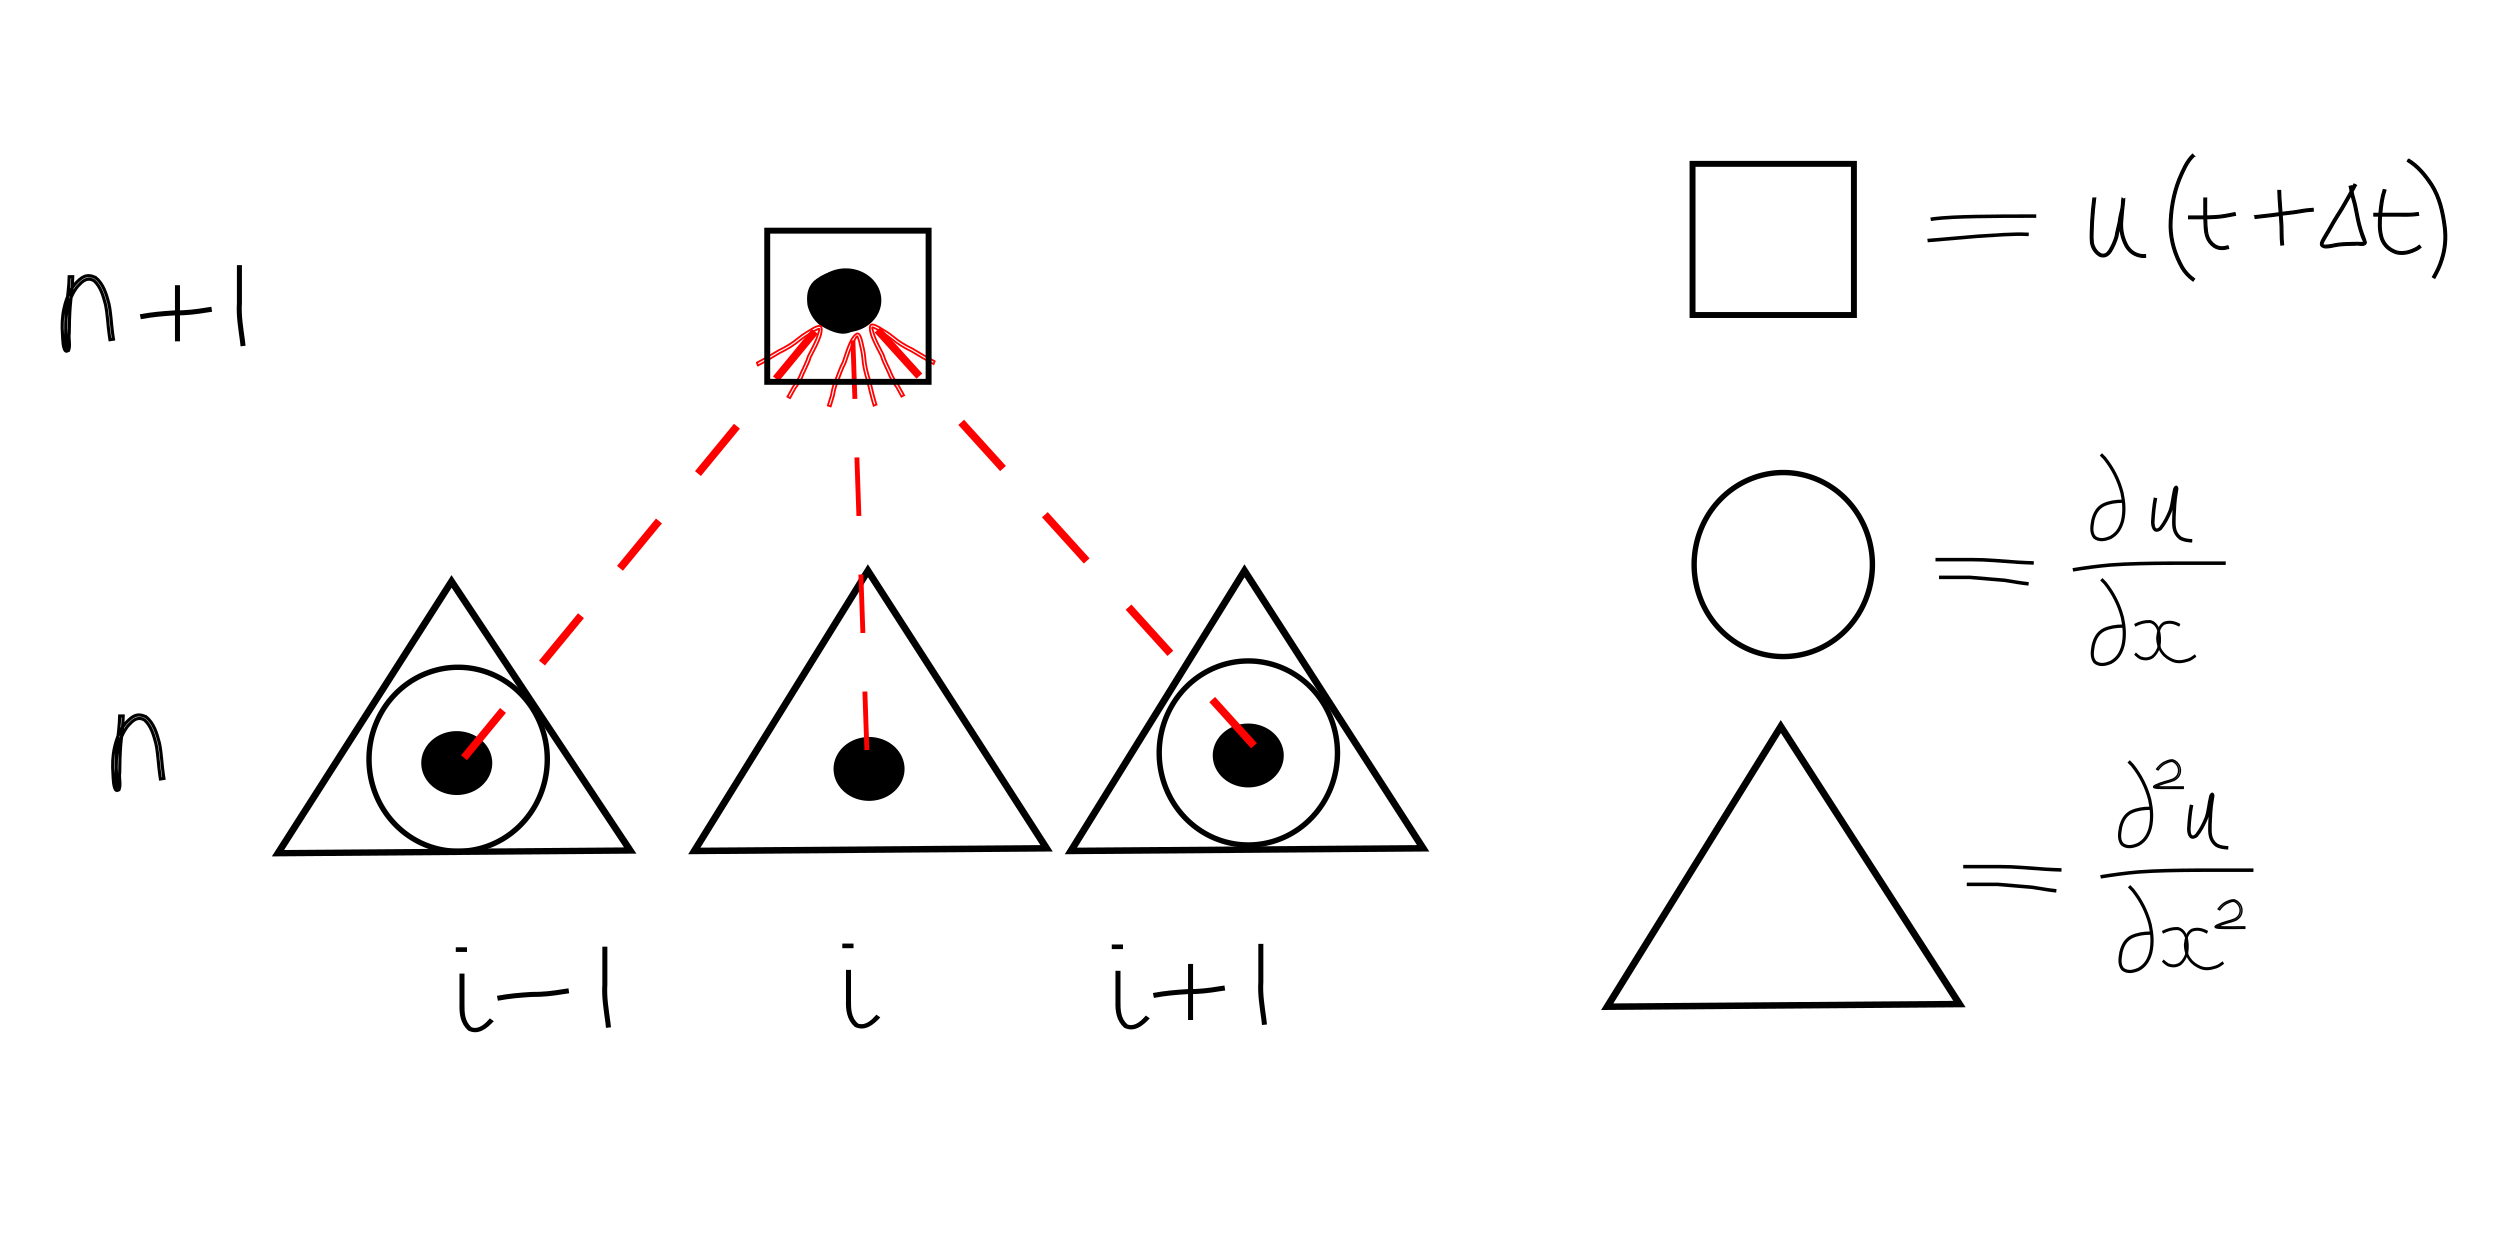 <?xml version="1.0" encoding="UTF-8" standalone="no"?>
<!-- Created with Inkscape (http://www.inkscape.org/) -->

<svg
   xmlns:osb="http://www.openswatchbook.org/uri/2009/osb"
   xmlns:dc="http://purl.org/dc/elements/1.1/"
   xmlns:cc="http://creativecommons.org/ns#"
   xmlns:rdf="http://www.w3.org/1999/02/22-rdf-syntax-ns#"
   xmlns:svg="http://www.w3.org/2000/svg"
   xmlns="http://www.w3.org/2000/svg"
   xmlns:sodipodi="http://sodipodi.sourceforge.net/DTD/sodipodi-0.dtd"
   xmlns:inkscape="http://www.inkscape.org/namespaces/inkscape"
   id="svg3036"
   version="1.1"
   inkscape:version="0.48.3.1 r9886"
   width="600"
   height="300"
   sodipodi:docname="lax_wendroff.png">
  <defs
     id="defs3040">
    <linearGradient
       id="linearGradient8546"
       osb:paint="solid">
      <stop
         style="stop-color:#000000;stop-opacity:1;"
         offset="0"
         id="stop8548" />
    </linearGradient>
    <linearGradient
       id="linearGradient8540"
       osb:paint="solid">
      <stop
         style="stop-color:#000000;stop-opacity:1;"
         offset="0"
         id="stop8542" />
    </linearGradient>
  </defs>
  <sodipodi:namedview
     pagecolor="#ffffff"
     bordercolor="#666666"
     borderopacity="1"
     objecttolerance="10"
     gridtolerance="10"
     guidetolerance="10"
     inkscape:pageopacity="0"
     inkscape:pageshadow="2"
     inkscape:window-width="1274"
     inkscape:window-height="724"
     id="namedview3038"
     showgrid="false"
     inkscape:zoom="1.4142136"
     inkscape:cx="297.54824"
     inkscape:cy="169.37849"
     inkscape:window-x="169"
     inkscape:window-y="144"
     inkscape:window-maximized="0"
     inkscape:current-layer="svg3036"
     showguides="true"
     inkscape:guide-bbox="true" />
  <path
     style="color:#000000;fill-opacity:1;fill-rule:nonzero;stroke-width:1;stroke-linecap:butt;stroke-linejoin:miter;stroke-miterlimit:4;stroke-opacity:1;stroke-dasharray:none;stroke-dashoffset:0;marker:none;visibility:visible;display:inline;overflow:visible;enable-background:accumulate"
     id="path3364"
     d="m 204.241,232.769 c 0,2.451 0,4.903 0,7.354 -0.009,1.965 0.017,4.129 1.725,5.546 1.811,0.619 3.353,-1.017 4.37,-2.156 0,0 0.935,0.678 0.935,0.678 l 0,0 c -1.543,1.668 -3.628,3.488 -6.148,2.246 -1.882,-1.708 -2.156,-3.989 -2.087,-6.314 0,-2.451 0,-4.903 0,-7.354 0,0 1.205,0 1.205,0 z"
     inkscape:connector-curvature="0" />
  <path
     style="fill:none;stroke:#000000;stroke-width:1.11px;stroke-linecap:butt;stroke-linejoin:miter;stroke-opacity:1"
     d="m 204.843,227.012 -2.693,0"
     id="path3366"
     inkscape:connector-curvature="0" />
  <path
     style="color:#000000;fill-opacity:1;fill-rule:nonzero;stroke-width:1;stroke-linecap:butt;stroke-linejoin:miter;stroke-miterlimit:4;stroke-opacity:1;stroke-dasharray:none;stroke-dashoffset:0;marker:none;visibility:visible;display:inline;overflow:visible;enable-background:accumulate"
     id="path3364-4"
     d="m 268.916,232.985 c 0,2.451 0,4.903 0,7.354 -0.009,1.965 0.017,4.129 1.725,5.546 1.811,0.619 3.353,-1.017 4.37,-2.156 0,0 0.935,0.678 0.935,0.678 l 0,0 c -1.543,1.668 -3.628,3.488 -6.148,2.246 -1.882,-1.708 -2.156,-3.989 -2.087,-6.314 0,-2.451 0,-4.903 0,-7.354 0,0 1.205,0 1.205,0 z"
     inkscape:connector-curvature="0" />
  <path
     style="fill:none;stroke:#000000;stroke-width:1.11px;stroke-linecap:butt;stroke-linejoin:miter;stroke-opacity:1"
     d="m 269.519,227.228 -2.693,0"
     id="path3366-5"
     inkscape:connector-curvature="0" />
  <path
     style="color:#000000;fill-opacity:1;fill-rule:nonzero;stroke-width:1;stroke-linecap:butt;stroke-linejoin:miter;stroke-miterlimit:4;stroke-opacity:1;stroke-dasharray:none;stroke-dashoffset:0;marker:none;visibility:visible;display:inline;overflow:visible;enable-background:accumulate"
     id="path3322-1"
     d="m 286.336,231.341 c 0,2.748 0,5.496 0,8.244 0,1.739 0,3.478 0,5.217 0,0 -1.205,0 -1.205,0 l 0,0 c 0,-1.739 0,-3.478 0,-5.217 0,-2.748 0,-5.496 0,-8.244 0,0 1.205,0 1.205,0 z"
     inkscape:connector-curvature="0" />
  <path
     style="color:#000000;fill-opacity:1;fill-rule:nonzero;stroke-width:1;stroke-linecap:butt;stroke-linejoin:miter;stroke-miterlimit:4;stroke-opacity:1;stroke-dasharray:none;stroke-dashoffset:0;marker:none;visibility:visible;display:inline;overflow:visible;enable-background:accumulate"
     id="path3324-6"
     d="m 276.698,238.32 c 2.748,-0.529 5.537,-0.771 8.326,-0.936 2.575,0.044 5.085,-0.257 7.616,-0.682 0.409,-0.061 0.818,-0.122 1.227,-0.182 0,0 0.177,1.192 0.177,1.192 l 0,0 c -0.401,0.06 -0.803,0.119 -1.204,0.179 -2.573,0.432 -5.127,0.738 -7.744,0.696 -2.734,0.161 -5.468,0.397 -8.161,0.915 0,0 -0.236,-1.181 -0.236,-1.181 z"
     inkscape:connector-curvature="0" />
  <path
     style="color:#000000;fill-opacity:1;fill-rule:nonzero;stroke-width:1;stroke-linecap:butt;stroke-linejoin:miter;stroke-miterlimit:4;stroke-opacity:1;stroke-dasharray:none;stroke-dashoffset:0;marker:none;visibility:visible;display:inline;overflow:visible;enable-background:accumulate"
     id="path3326-8"
     d="m 303.204,226.522 c 0,3.039 0,6.078 0,9.117 -0.199,3.004 0.326,5.954 0.72,8.917 0.05,0.439 0.099,0.878 0.149,1.317 0,0 -1.197,0.135 -1.197,0.135 l 0,0 c -0.049,-0.431 -0.097,-0.862 -0.146,-1.293 -0.402,-3.015 -0.93,-6.019 -0.731,-9.076 0,-3.039 0,-6.078 0,-9.117 0,0 1.205,0 1.205,0 z"
     inkscape:connector-curvature="0" />
  <path
     style="color:#000000;fill-opacity:1;fill-rule:nonzero;stroke-width:1;stroke-linecap:butt;stroke-linejoin:miter;stroke-miterlimit:4;stroke-opacity:1;stroke-dasharray:none;stroke-dashoffset:0;marker:none;visibility:visible;display:inline;overflow:visible;enable-background:accumulate"
     id="path3364-4-6"
     d="m 111.48,233.662 c 0,2.451 0,4.903 0,7.354 -0.009,1.965 0.017,4.129 1.725,5.546 1.811,0.619 3.353,-1.017 4.37,-2.156 0,0 0.935,0.678 0.935,0.678 l 0,0 c -1.543,1.668 -3.628,3.488 -6.148,2.246 -1.882,-1.708 -2.156,-3.989 -2.087,-6.314 0,-2.451 0,-4.903 0,-7.354 0,0 1.205,0 1.205,0 z"
     inkscape:connector-curvature="0" />
  <path
     style="fill:none;stroke:#000000;stroke-width:1.11px;stroke-linecap:butt;stroke-linejoin:miter;stroke-opacity:1"
     d="m 112.082,227.906 -2.693,0"
     id="path3366-5-0"
     inkscape:connector-curvature="0" />
  <path
     style="color:#000000;fill-opacity:1;fill-rule:nonzero;stroke-width:1;stroke-linecap:butt;stroke-linejoin:miter;stroke-miterlimit:4;stroke-opacity:1;stroke-dasharray:none;stroke-dashoffset:0;marker:none;visibility:visible;display:inline;overflow:visible;enable-background:accumulate"
     id="path3324-6-9"
     d="m 119.261,238.997 c 2.748,-0.529 5.537,-0.771 8.326,-0.936 2.575,0.044 5.085,-0.257 7.616,-0.682 0.409,-0.061 0.818,-0.122 1.227,-0.182 0,0 0.177,1.192 0.177,1.192 l 0,0 c -0.401,0.06 -0.803,0.119 -1.204,0.179 -2.573,0.432 -5.127,0.738 -7.744,0.696 -2.734,0.161 -5.468,0.397 -8.161,0.915 0,0 -0.236,-1.181 -0.236,-1.181 z"
     inkscape:connector-curvature="0" />
  <path
     style="color:#000000;fill-opacity:1;fill-rule:nonzero;stroke-width:1;stroke-linecap:butt;stroke-linejoin:miter;stroke-miterlimit:4;stroke-opacity:1;stroke-dasharray:none;stroke-dashoffset:0;marker:none;visibility:visible;display:inline;overflow:visible;enable-background:accumulate"
     id="path3326-8-6"
     d="m 145.767,227.2 c 0,3.039 0,6.078 0,9.117 -0.199,3.004 0.326,5.954 0.72,8.917 0.05,0.439 0.099,0.878 0.149,1.317 0,0 -1.197,0.135 -1.197,0.135 l 0,0 c -0.049,-0.431 -0.097,-0.862 -0.146,-1.293 -0.402,-3.015 -0.93,-6.019 -0.731,-9.076 0,-3.039 0,-6.078 0,-9.117 0,0 1.205,0 1.205,0 z"
     inkscape:connector-curvature="0" />
  <path
     style="color:#000000;fill-opacity:1;fill-rule:nonzero;stroke-width:1;stroke-linecap:butt;stroke-linejoin:miter;stroke-miterlimit:4;stroke-opacity:1;stroke-dasharray:12, 12;stroke-dashoffset:0;marker:none;visibility:visible;display:inline;overflow:visible;enable-background:accumulate"
     id="path4255"
     d="m 509.322,120.699 c -1.48,0.013 -3.004,0.204 -4.351,0.853 -1.368,0.731 -1.968,1.974 -2.315,3.438 -0.158,1.229 -0.568,2.678 0.325,3.692 1.064,0.762 2.289,0.419 3.395,-0.055 1.502,-0.837 2.234,-2.133 2.667,-3.759 0.492,-2.179 0.333,-4.369 -0.144,-6.529 -0.78,-3.009 -2.156,-5.706 -4.074,-8.108 -0.294,-0.3 -0.588,-0.6 -0.883,-0.901 0,0 0.549,-0.556 0.549,-0.556 l 0,0 c 0.312,0.32 0.623,0.64 0.935,0.96 1.989,2.5 3.423,5.304 4.228,8.433 0.494,2.288 0.667,4.605 0.135,6.909 -0.509,1.861 -1.389,3.346 -3.119,4.279 -1.443,0.596 -2.984,0.914 -4.29,-0.175 -0.984,-1.304 -0.748,-2.838 -0.477,-4.379 0.414,-1.695 1.155,-3.127 2.74,-3.965 1.458,-0.681 3.078,-0.924 4.677,-0.927 0,0 0,0.788 0,0.788 z"
     inkscape:connector-curvature="0" />
  <path
     style="color:#000000;fill-opacity:1;fill-rule:nonzero;stroke-width:1;stroke-linecap:butt;stroke-linejoin:miter;stroke-miterlimit:4;stroke-opacity:1;stroke-dasharray:12, 12;stroke-dashoffset:0;marker:none;visibility:visible;display:inline;overflow:visible;enable-background:accumulate"
     id="path4259"
     d="m 517.735,119.568 c -0.366,1.904 -0.533,3.838 -0.647,5.771 0.066,0.888 0.139,2.081 1.141,1.164 0.945,-1.234 1.669,-2.626 2.247,-4.064 0.547,-1.577 0.622,-3.244 1.018,-4.857 0.041,-0.677 0.92,-1.695 1.306,-0.506 0.068,0.21 -0.102,1.03 -0.136,1.225 -0.33,1.924 -0.424,3.874 -0.498,5.821 -0.018,1.824 -0.209,3.487 1.363,4.68 0.838,0.453 1.699,0.532 2.629,0.574 0,0 -0.046,0.851 -0.046,0.851 l 0,0 c -1.114,-0.068 -2.128,-0.173 -3.115,-0.759 -1.799,-1.492 -1.736,-3.174 -1.683,-5.378 0.075,-1.986 0.173,-3.975 0.51,-5.937 0.049,-0.275 -0.062,-0.654 0.162,-0.822 0.066,-0.05 0.166,0.063 0.245,0.038 0.556,-0.181 0.263,-0.339 0.09,0.417 -0.406,1.651 -0.473,3.363 -1.056,4.972 -0.636,1.57 -1.419,3.112 -2.512,4.417 -1.711,1.223 -2.497,-0.215 -2.516,-1.886 0.117,-1.973 0.288,-3.945 0.662,-5.888 0,0 0.835,0.167 0.835,0.167 z"
     inkscape:connector-curvature="0" />
  <path
     style="color:#000000;fill-opacity:1;fill-rule:nonzero;stroke-width:1;stroke-linecap:butt;stroke-linejoin:miter;stroke-miterlimit:4;stroke-opacity:1;stroke-dasharray:12, 12;stroke-dashoffset:0;marker:none;visibility:visible;display:inline;overflow:visible;enable-background:accumulate"
     id="path4261"
     d="m 497.398,136.346 c 3.015,-0.498 6.039,-0.904 9.084,-1.174 4.595,-0.338 9.205,-0.391 13.81,-0.431 3.522,-0.022 7.044,-0.017 10.565,-0.012 1.106,0.002 2.212,0.003 3.319,0.004 0,0 -9.3e-4,0.852 -9.3e-4,0.852 l 0,0 c -1.106,-0.001 -2.212,-0.002 -3.319,-0.004 -3.519,-0.004 -7.038,-0.01 -10.557,0.012 -4.583,0.04 -9.17,0.091 -13.742,0.427 -3.014,0.267 -6.008,0.668 -8.992,1.161 0,0 -0.167,-0.835 -0.167,-0.835 z"
     inkscape:connector-curvature="0" />
  <path
     style="color:#000000;fill-opacity:1;fill-rule:nonzero;stroke-width:1;stroke-linecap:butt;stroke-linejoin:miter;stroke-miterlimit:4;stroke-opacity:1;stroke-dasharray:12, 12;stroke-dashoffset:0;marker:none;visibility:visible;display:inline;overflow:visible;enable-background:accumulate"
     id="path4255-7"
     d="m 509.425,150.663 c -1.48,0.013 -3.004,0.204 -4.351,0.853 -1.368,0.731 -1.968,1.974 -2.315,3.438 -0.158,1.229 -0.568,2.678 0.325,3.692 1.064,0.762 2.289,0.419 3.395,-0.055 1.502,-0.837 2.234,-2.133 2.667,-3.76 0.492,-2.179 0.333,-4.369 -0.144,-6.529 -0.78,-3.009 -2.156,-5.706 -4.074,-8.108 -0.294,-0.3 -0.588,-0.6 -0.883,-0.901 0,0 0.549,-0.556 0.549,-0.556 l 0,0 c 0.312,0.32 0.623,0.64 0.935,0.96 1.989,2.5 3.423,5.304 4.228,8.433 0.494,2.288 0.667,4.605 0.135,6.909 -0.509,1.861 -1.389,3.346 -3.119,4.279 -1.443,0.596 -2.984,0.914 -4.29,-0.175 -0.984,-1.304 -0.748,-2.838 -0.477,-4.379 0.414,-1.695 1.155,-3.127 2.74,-3.965 1.458,-0.681 3.078,-0.924 4.677,-0.927 0,0 0,0.788 0,0.788 z"
     inkscape:connector-curvature="0" />
  <path
     style="color:#000000;fill-opacity:1;fill-rule:nonzero;stroke-width:1;stroke-linecap:butt;stroke-linejoin:miter;stroke-miterlimit:4;stroke-opacity:1;stroke-dasharray:12, 12;stroke-dashoffset:0;marker:none;visibility:visible;display:inline;overflow:visible;enable-background:accumulate"
     id="path4295"
     d="m 512.192,149.755 c 1.212,-0.657 2.491,-0.996 3.826,-0.954 1.143,0.219 1.878,1.101 2.317,2.283 0.359,1.312 0.398,2.662 0.187,4.005 -0.322,1.129 -0.881,2.102 -1.703,2.817 -1.026,0.69 -2.107,0.716 -3.215,0.328 -0.519,-0.285 -0.967,-0.664 -1.402,-1.09 0,0 0.414,-0.555 0.414,-0.555 l 0,0 c 0.365,0.367 0.75,0.682 1.179,0.947 0.907,0.34 1.793,0.322 2.649,-0.219 0.705,-0.581 1.156,-1.431 1.455,-2.36 0.193,-1.203 0.161,-2.411 -0.148,-3.591 -0.321,-0.916 -0.877,-1.633 -1.75,-1.834 -1.23,-0.046 -2.405,0.277 -3.523,0.877 0,0 -0.284,-0.655 -0.284,-0.655 z"
     inkscape:connector-curvature="0" />
  <path
     style="color:#000000;fill-opacity:1;fill-rule:nonzero;stroke-width:1;stroke-linecap:butt;stroke-linejoin:miter;stroke-miterlimit:4;stroke-opacity:1;stroke-dasharray:12, 12;stroke-dashoffset:0;marker:none;visibility:visible;display:inline;overflow:visible;enable-background:accumulate"
     id="path4297"
     d="m 523.008,150.409 c -1.157,-0.639 -2.305,-0.959 -3.54,-0.476 -1.024,0.656 -1.221,1.903 -1.36,3.137 0.03,1.176 0.334,2.333 1.011,3.224 0.629,0.894 1.505,1.468 2.43,1.86 1.213,0.515 2.375,0.264 3.576,-0.123 0.614,-0.202 1.128,-0.628 1.663,-1.01 0,0 0.334,0.622 0.334,0.622 l 0,0 c -0.585,0.418 -1.155,0.876 -1.827,1.093 -1.33,0.427 -2.629,0.673 -3.967,0.104 -1.023,-0.443 -1.994,-1.079 -2.692,-2.072 -0.774,-1.074 -1.159,-2.394 -1.157,-3.794 0.177,-1.53 0.499,-2.988 1.794,-3.738 1.407,-0.505 2.705,-0.226 4.019,0.517 0,0 -0.284,0.655 -0.284,0.655 z"
     inkscape:connector-curvature="0" />
  <path
     style="color:#000000;fill-opacity:1;fill-rule:nonzero;stroke-width:1;stroke-linecap:butt;stroke-linejoin:miter;stroke-miterlimit:4;stroke-opacity:1;stroke-dasharray:12, 12;stroke-dashoffset:0;marker:none;visibility:visible;display:inline;overflow:visible;enable-background:accumulate"
     id="path4317"
     d="m 464.516,133.884 c 2.877,0 5.753,0 8.63,0 3.696,-0.025 7.379,0.381 11.065,0.618 1.302,0.084 2.605,0.133 3.908,0.179 0,0 -0.03,0.851 -0.03,0.851 l 0,0 c -1.312,-0.046 -2.623,-0.096 -3.933,-0.18 -3.668,-0.236 -7.332,-0.64 -11.011,-0.617 -2.877,0 -5.753,0 -8.63,0 0,0 0,-0.852 0,-0.852 z"
     inkscape:connector-curvature="0" />
  <path
     style="color:#000000;fill-opacity:1;fill-rule:nonzero;stroke-width:1;stroke-linecap:butt;stroke-linejoin:miter;stroke-miterlimit:4;stroke-opacity:1;stroke-dasharray:12, 12;stroke-dashoffset:0;marker:none;visibility:visible;display:inline;overflow:visible;enable-background:accumulate"
     id="path4319"
     d="m 465.368,138.144 c 2.483,0 4.965,0 7.448,0 2.778,0.19 5.544,0.511 8.323,0.699 1.926,0.295 3.834,0.667 5.775,0.857 0,0 -0.083,0.848 -0.083,0.848 l 0,0 c -1.932,-0.189 -3.833,-0.551 -5.749,-0.854 -2.76,-0.187 -5.507,-0.502 -8.265,-0.697 -2.483,0 -4.965,0 -7.448,0 0,0 0,-0.852 0,-0.852 z"
     inkscape:connector-curvature="0" />
  <path
     style="color:#000000;fill-opacity:1;fill-rule:nonzero;stroke-width:1;stroke-linecap:butt;stroke-linejoin:miter;stroke-miterlimit:4;stroke-opacity:1;stroke-dasharray:12, 12;stroke-dashoffset:0;marker:none;visibility:visible;display:inline;overflow:visible;enable-background:accumulate"
     id="path4371"
     d="m 463.288,52.202 c 3.588,-0.504 7.219,-0.571 10.835,-0.66 4.351,-0.087 8.704,-0.096 13.056,-0.102 0.506,-1.3e-4 1.012,-2.5e-4 1.519,-3.8e-4 0,0 2.1e-4,0.852 2.1e-4,0.852 l 0,0 c -0.506,1.2e-4 -1.012,2.5e-4 -1.518,3.7e-4 -4.345,0.005 -8.691,0.014 -13.036,0.101 -3.576,0.088 -7.167,0.153 -10.716,0.649 0,0 -0.14,-0.84 -0.14,-0.84 z"
     inkscape:connector-curvature="0" />
  <path
     style="color:#000000;fill-opacity:1;fill-rule:nonzero;stroke-width:1;stroke-linecap:butt;stroke-linejoin:miter;stroke-miterlimit:4;stroke-opacity:1;stroke-dasharray:12, 12;stroke-dashoffset:0;marker:none;visibility:visible;display:inline;overflow:visible;enable-background:accumulate"
     id="path4373"
     d="m 462.548,57.312 c 4.058,-0.356 8.117,-0.701 12.177,-1.043 4.054,-0.215 8.128,-0.644 12.191,-0.439 0,0 -0.044,0.851 -0.044,0.851 l 0,0 c -4.023,-0.21 -8.06,0.231 -12.075,0.437 -4.044,0.34 -8.086,0.685 -12.128,1.037 0,0 -0.12,-0.843 -0.12,-0.843 z"
     inkscape:connector-curvature="0" />
  <path
     sodipodi:type="arc"
     style="color:#000000;fill:#000000;fill-opacity:1;fill-rule:nonzero;stroke-width:1;stroke-linecap:butt;stroke-linejoin:miter;stroke-miterlimit:4;stroke-opacity:1;stroke-dasharray:12, 12;stroke-dashoffset:0;marker:none;visibility:visible;display:inline;overflow:visible;enable-background:accumulate"
     id="path4447"
     sodipodi:cx="97.120689"
     sodipodi:cy="64.136719"
     sodipodi:rx="8.5193586"
     sodipodi:ry="7.6674228"
     d="m 105.64,64.137 a 8.519,7.667 0 1 1 -17.039,0 8.519,7.667 0 1 1 17.039,0 z"
     transform="translate(12.5,119)" />
  <path
     sodipodi:type="arc"
     style="color:#000000;fill:#000000;fill-opacity:1;fill-rule:nonzero;stroke-width:1;stroke-linecap:butt;stroke-linejoin:miter;stroke-miterlimit:4;stroke-opacity:1;stroke-dasharray:12, 12;stroke-dashoffset:0;marker:none;visibility:visible;display:inline;overflow:visible;enable-background:accumulate"
     id="path4447-5"
     sodipodi:cx="97.120689"
     sodipodi:cy="64.136719"
     sodipodi:rx="8.5193586"
     sodipodi:ry="7.6674228"
     d="m 105.64,64.137 a 8.519,7.667 0 1 1 -17.039,0 8.519,7.667 0 1 1 17.039,0 z"
     transform="translate(111.453,120.405)" />
  <path
     sodipodi:type="arc"
     style="color:#000000;fill:#000000;fill-opacity:1;fill-rule:nonzero;stroke-width:1;stroke-linecap:butt;stroke-linejoin:miter;stroke-miterlimit:4;stroke-opacity:1;stroke-dasharray:12, 12;stroke-dashoffset:0;marker:none;visibility:visible;display:inline;overflow:visible;enable-background:accumulate"
     id="path4447-6"
     sodipodi:cx="97.120689"
     sodipodi:cy="64.136719"
     sodipodi:rx="8.5193586"
     sodipodi:ry="7.6674228"
     d="m 105.64,64.137 a 8.519,7.667 0 1 1 -17.039,0 8.519,7.667 0 1 1 17.039,0 z"
     transform="translate(202.46,117.18)" />
  <path
     style="fill:none;stroke:#ff0000;stroke-width:1.84;stroke-linecap:butt;stroke-linejoin:miter;stroke-miterlimit:4;stroke-opacity:1;stroke-dasharray:14.724, 14.724;stroke-dashoffset:0"
     d="M 111.363,181.869 201.872,71.912"
     id="path3488-9"
     inkscape:connector-curvature="0" />
  <path
     style="color:#000000;fill-opacity:1;fill-rule:nonzero;stroke-width:1;stroke-linecap:butt;stroke-linejoin:miter;stroke-miterlimit:4;stroke-opacity:1;stroke-dasharray:none;stroke-dashoffset:0;marker:none;visibility:visible;display:inline;overflow:visible;enable-background:accumulate"
     id="path3253-8-5"
     d="m 201.529,66.125 c -2.11,0.135 -3.863,0.901 -5.454,2.26 -1.318,1.396 -1.298,2.995 -1.076,4.768 0.46,1.548 1.228,2.971 2.526,3.956 1.52,0.807 2.971,1.714 4.733,1.787 1.836,-6.2e-4 3.135,-1.288 4.468,-2.379 1.422,-1.369 2.22,-3.184 2.759,-5.05 0.313,-2.131 -0.196,-2.647 -1.755,-3.83 -1.599,-1.083 -3.523,-1.265 -5.395,-1.421 -2.589,0.006 -4.374,1.623 -6.109,3.332 -0.273,0.38 -0.546,0.761 -0.819,1.141 0,0 -0.975,-0.708 -0.975,-0.708 l 0,0 c 0.316,-0.431 0.633,-0.861 0.949,-1.292 1.996,-1.96 4.092,-3.711 7.055,-3.674 2.104,0.178 4.242,0.422 6.024,1.662 1.974,1.499 2.607,2.56 2.183,5.127 -0.616,2.099 -1.53,4.124 -3.153,5.646 -1.577,1.289 -3.131,2.694 -5.304,2.649 -2.004,-0.148 -3.69,-1.046 -5.404,-2.042 -1.52,-1.224 -2.489,-2.863 -2.978,-4.756 -0.269,-2.185 -0.146,-4.17 1.495,-5.839 1.823,-1.517 3.831,-2.417 6.23,-2.544 0,0 0,1.205 0,1.205 z"
     inkscape:connector-curvature="0" />
  <path
     sodipodi:type="arc"
     style="color:#000000;fill:#000000;fill-opacity:1;fill-rule:nonzero;stroke-width:1;stroke-linecap:butt;stroke-linejoin:miter;stroke-miterlimit:4;stroke-opacity:1;stroke-dasharray:12, 12;stroke-dashoffset:0;marker:none;visibility:visible;display:inline;overflow:visible;enable-background:accumulate"
     id="path4447-3-4"
     sodipodi:cx="97.120689"
     sodipodi:cy="64.136719"
     sodipodi:rx="8.5193586"
     sodipodi:ry="7.6674228"
     d="m 105.64,64.137 a 8.519,7.667 0 1 1 -17.039,0 8.519,7.667 0 1 1 17.039,0 z"
     transform="translate(105.878,7.939)" />
  <path
     style="color:#000000;fill-opacity:1;fill-rule:nonzero;stroke-width:1;stroke-linecap:butt;stroke-linejoin:miter;stroke-miterlimit:4;stroke-opacity:1;stroke-dasharray:none;stroke-dashoffset:0;marker:none;visibility:visible;display:inline;overflow:visible;enable-background:accumulate"
     id="path3322-1-5"
     d="m 43.195,68.452 c 0,2.748 0,5.496 0,8.244 0,1.739 0,3.478 0,5.217 0,0 -1.205,0 -1.205,0 l 0,0 c 0,-1.739 0,-3.478 0,-5.217 0,-2.748 0,-5.496 0,-8.244 0,0 1.205,0 1.205,0 z"
     inkscape:connector-curvature="0" />
  <path
     style="color:#000000;fill-opacity:1;fill-rule:nonzero;stroke-width:1;stroke-linecap:butt;stroke-linejoin:miter;stroke-miterlimit:4;stroke-opacity:1;stroke-dasharray:none;stroke-dashoffset:0;marker:none;visibility:visible;display:inline;overflow:visible;enable-background:accumulate"
     id="path3324-6-5"
     d="m 33.556,75.43 c 2.748,-0.529 5.537,-0.771 8.326,-0.936 2.575,0.044 5.085,-0.257 7.616,-0.682 0.409,-0.061 0.818,-0.122 1.227,-0.182 0,0 0.177,1.192 0.177,1.192 l 0,0 c -0.401,0.06 -0.803,0.119 -1.204,0.179 -2.573,0.432 -5.127,0.738 -7.744,0.696 -2.734,0.161 -5.468,0.397 -8.161,0.915 0,0 -0.236,-1.181 -0.236,-1.181 z"
     inkscape:connector-curvature="0" />
  <path
     style="color:#000000;fill-opacity:1;fill-rule:nonzero;stroke-width:1;stroke-linecap:butt;stroke-linejoin:miter;stroke-miterlimit:4;stroke-opacity:1;stroke-dasharray:none;stroke-dashoffset:0;marker:none;visibility:visible;display:inline;overflow:visible;enable-background:accumulate"
     id="path3326-8-1"
     d="m 58.062,63.633 c 0,3.039 0,6.078 0,9.117 -0.199,3.004 0.326,5.954 0.72,8.917 0.05,0.439 0.099,0.878 0.149,1.317 0,0 -1.197,0.135 -1.197,0.135 l 0,0 c -0.049,-0.431 -0.097,-0.862 -0.146,-1.293 -0.402,-3.015 -0.93,-6.019 -0.731,-9.076 0,-3.039 0,-6.078 0,-9.117 0,0 1.205,0 1.205,0 z"
     inkscape:connector-curvature="0" />
  <path
     sodipodi:type="arc"
     style="color:#000000;fill:none;stroke:#000000;stroke-width:1.605;stroke-linecap:butt;stroke-linejoin:miter;stroke-miterlimit:4;stroke-opacity:1;stroke-dasharray:none;stroke-dashoffset:0;marker:none;visibility:visible;display:inline;overflow:visible;enable-background:accumulate"
     id="path10042-1"
     sodipodi:cx="325.43948"
     sodipodi:cy="34.196014"
     sodipodi:rx="26.410011"
     sodipodi:ry="27.261948"
     d="m 351.849,34.196 a 26.41,27.262 0 1 1 -52.82,0 26.41,27.262 0 1 1 52.82,0 z"
     transform="matrix(0.81,0,0,0.81,-153.649,154.53)" />
  <path
     style="color:#000000;fill:none;stroke:#ff0000;stroke-width:0.437;stroke-linecap:butt;stroke-linejoin:miter;stroke-miterlimit:4;stroke-opacity:1;stroke-dasharray:none;stroke-dashoffset:0;marker:none;visibility:visible;display:inline;overflow:visible;enable-background:accumulate"
     id="path10080-1-3-5"
     d="m 181.648,87.038 c 1.78,-0.914 3.496,-1.939 5.217,-2.974 1.716,-0.831 3.346,-1.795 4.818,-3.053 1.035,-0.854 2.189,-1.483 3.312,-2.184 1.946,-1.099 2.564,-0.784 2.054,1.453 -0.539,1.916 -1.577,3.66 -2.473,5.447 -0.395,1.397 -1.137,2.667 -1.704,3.999 -0.469,1.289 -1.216,2.445 -2.02,3.563 -0.414,0.75 -0.803,1.511 -1.233,2.253 0,0 -0.628,-0.335 -0.628,-0.335 l 0,0 c 0.445,-0.766 0.839,-1.555 1.279,-2.323 0.768,-1.067 1.484,-2.169 1.929,-3.402 0.582,-1.346 1.313,-2.635 1.725,-4.045 0.866,-1.728 1.873,-3.414 2.407,-5.264 0.33,-1.38 0.845,-1.67 -0.994,-0.714 -1.089,0.678 -2.206,1.286 -3.211,2.11 -1.509,1.285 -3.17,2.287 -4.93,3.134 -1.743,1.048 -3.482,2.084 -5.284,3.01 0,0 -0.264,-0.674 -0.264,-0.674 z"
     inkscape:connector-curvature="0" />
  <path
     style="color:#000000;fill:none;stroke:#000000;stroke-width:0.75;stroke-linecap:butt;stroke-linejoin:miter;stroke-miterlimit:4;stroke-opacity:1;stroke-dasharray:none;stroke-dashoffset:0;marker:none;visibility:visible;display:inline;overflow:visible;enable-background:accumulate"
     id="path3187"
     d="m 17.465,66.402 c -0.041,2.386 -0.425,4.754 -0.619,7.133 -0.163,2.157 -0.209,4.321 -0.232,6.484 -0.208,1.31 0.335,2.83 -0.161,4.078 -0.206,0.056 -0.421,0.249 -0.619,0.169 -0.756,-0.306 -0.791,-3.225 -0.83,-3.869 -0.167,-2.211 -0.114,-4.397 0.397,-6.558 0.451,-2.026 1.25,-3.944 2.522,-5.585 1.558,-1.679 2.701,-2.716 4.995,-1.67 1.912,1.537 2.604,3.97 3.212,6.252 0.538,2.473 0.573,5.005 0.944,7.503 0.052,0.353 0.104,0.707 0.156,1.06 0,0 -0.843,0.124 -0.843,0.124 l 0,0 c -0.052,-0.353 -0.104,-0.706 -0.156,-1.059 -0.365,-2.466 -0.406,-4.965 -0.924,-7.409 -0.541,-2.041 -1.141,-4.248 -2.762,-5.705 -1.735,-0.923 -2.768,0.156 -3.951,1.428 -1.21,1.533 -1.934,3.36 -2.365,5.259 -0.502,2.077 -0.53,4.182 -0.376,6.309 0.039,0.651 0.061,1.194 0.134,1.839 0.044,0.39 0.229,0.769 0.203,1.161 -0.013,0.196 -0.693,0.002 -0.484,0.336 0.139,-1.032 -0.011,-2.5 0.053,-3.673 0.023,-2.183 0.07,-4.367 0.234,-6.544 0.192,-2.356 0.571,-4.701 0.616,-7.064 0,0 0.852,0 0.852,0 z"
     inkscape:connector-curvature="0" />
  <path
     style="color:#000000;fill:none;stroke:#000000;stroke-width:0.75;stroke-linecap:butt;stroke-linejoin:miter;stroke-miterlimit:4;stroke-opacity:1;stroke-dasharray:none;stroke-dashoffset:0;marker:none;visibility:visible;display:inline;overflow:visible;enable-background:accumulate"
     id="path3187-4"
     d="m 29.578,171.829 c -0.041,2.386 -0.425,4.754 -0.619,7.133 -0.163,2.157 -0.209,4.321 -0.232,6.484 -0.208,1.31 0.335,2.83 -0.161,4.078 -0.206,0.056 -0.421,0.249 -0.619,0.169 -0.756,-0.306 -0.791,-3.225 -0.83,-3.869 -0.167,-2.211 -0.114,-4.397 0.397,-6.558 0.451,-2.026 1.25,-3.944 2.522,-5.585 1.558,-1.679 2.701,-2.716 4.995,-1.67 1.912,1.537 2.604,3.97 3.212,6.252 0.538,2.473 0.573,5.005 0.944,7.503 0.052,0.353 0.104,0.707 0.156,1.06 0,0 -0.843,0.124 -0.843,0.124 l 0,0 c -0.052,-0.353 -0.104,-0.706 -0.156,-1.059 -0.365,-2.466 -0.406,-4.965 -0.924,-7.409 -0.541,-2.041 -1.141,-4.248 -2.762,-5.705 -1.735,-0.923 -2.768,0.156 -3.951,1.428 -1.21,1.533 -1.934,3.36 -2.365,5.259 -0.502,2.077 -0.53,4.182 -0.376,6.309 0.039,0.651 0.061,1.194 0.134,1.839 0.044,0.39 0.229,0.769 0.203,1.161 -0.013,0.196 -0.693,0.002 -0.484,0.336 0.139,-1.032 -0.011,-2.5 0.053,-3.673 0.023,-2.183 0.07,-4.367 0.234,-6.544 0.192,-2.356 0.571,-4.701 0.616,-7.064 0,0 0.852,0 0.852,0 z"
     inkscape:connector-curvature="0" />
  <path
     style="fill:none;stroke:#ff0000;stroke-width:1.87;stroke-linecap:butt;stroke-linejoin:miter;stroke-miterlimit:4;stroke-opacity:1;stroke-dasharray:14.959, 14.959;stroke-dashoffset:0"
     d="M 300.966,178.982 204.523,72.462"
     id="path3488-9-8"
     inkscape:connector-curvature="0" />
  <path
     style="color:#000000;fill:none;stroke:#ff0000;stroke-width:0.437;stroke-linecap:butt;stroke-linejoin:miter;stroke-miterlimit:4;stroke-opacity:1;stroke-dasharray:none;stroke-dashoffset:0;marker:none;visibility:visible;display:inline;overflow:visible;enable-background:accumulate"
     id="path10080-1-3-5-8"
     d="m 224.323,86.694 c -1.78,-0.914 -3.496,-1.939 -5.217,-2.974 -1.716,-0.831 -3.346,-1.795 -4.818,-3.053 -1.035,-0.854 -2.189,-1.483 -3.312,-2.184 -1.946,-1.099 -2.564,-0.784 -2.054,1.453 0.539,1.916 1.577,3.66 2.473,5.447 0.395,1.397 1.137,2.667 1.704,3.999 0.469,1.289 1.216,2.445 2.02,3.563 0.414,0.75 0.803,1.511 1.233,2.253 0,0 0.628,-0.335 0.628,-0.335 l 0,0 c -0.445,-0.766 -0.839,-1.555 -1.279,-2.323 -0.768,-1.067 -1.484,-2.169 -1.929,-3.402 -0.582,-1.346 -1.313,-2.635 -1.725,-4.045 -0.866,-1.728 -1.873,-3.414 -2.407,-5.264 -0.33,-1.38 -0.845,-1.67 0.994,-0.714 1.089,0.678 2.206,1.286 3.211,2.11 1.509,1.285 3.17,2.287 4.93,3.134 1.743,1.048 3.482,2.084 5.284,3.01 0,0 0.264,-0.674 0.264,-0.674 z"
     inkscape:connector-curvature="0" />
  <path
     sodipodi:type="arc"
     style="color:#000000;fill:none;stroke:#000000;stroke-width:1.605;stroke-linecap:butt;stroke-linejoin:miter;stroke-miterlimit:4;stroke-opacity:1;stroke-dasharray:none;stroke-dashoffset:0;marker:none;visibility:visible;display:inline;overflow:visible;enable-background:accumulate"
     id="path10042-1-4"
     sodipodi:cx="325.43948"
     sodipodi:cy="34.196014"
     sodipodi:rx="26.410011"
     sodipodi:ry="27.261948"
     d="m 351.849,34.196 a 26.41,27.262 0 1 1 -52.82,0 26.41,27.262 0 1 1 52.82,0 z"
     transform="matrix(0.81,0,0,0.81,35.996,153.013)" />
  <path
     sodipodi:type="arc"
     style="color:#000000;fill:none;stroke:#000000;stroke-width:1.605;stroke-linecap:butt;stroke-linejoin:miter;stroke-miterlimit:4;stroke-opacity:1;stroke-dasharray:none;stroke-dashoffset:0;marker:none;visibility:visible;display:inline;overflow:visible;enable-background:accumulate"
     id="path10042-1-4-6"
     sodipodi:cx="325.43948"
     sodipodi:cy="34.196014"
     sodipodi:rx="26.410011"
     sodipodi:ry="27.261948"
     d="m 351.849,34.196 a 26.41,27.262 0 1 1 -52.82,0 26.41,27.262 0 1 1 52.82,0 z"
     transform="matrix(0.81,0,0,0.81,164.378,107.794)" />
  <path
     sodipodi:type="star"
     style="color:#000000;fill:none;stroke:#000000;stroke-width:1.3;stroke-linecap:butt;stroke-linejoin:miter;stroke-miterlimit:4;stroke-opacity:1;stroke-dasharray:none;stroke-dashoffset:0;marker:none;visibility:visible;display:inline;overflow:visible;enable-background:accumulate"
     id="path4017"
     sodipodi:sides="3"
     sodipodi:cx="15.334845"
     sodipodi:cy="29.936337"
     sodipodi:r1="37.144794"
     sodipodi:r2="18.572397"
     sodipodi:arg1="0.63891399"
     sodipodi:arg2="1.6861115"
     inkscape:flatsided="false"
     inkscape:rounded="0"
     inkscape:randomized="0"
     d="M 45.153,52.087 13.198,48.385 -18.757,44.684 0.426,18.861 19.609,-6.962 32.381,22.562 z"
     inkscape:transform-center-x="-0.20206968"
     inkscape:transform-center-y="-10.66263"
     transform="matrix(1.304,-0.144,0.162,1.156,83.933,150.416)" />
  <path
     sodipodi:type="star"
     style="color:#000000;fill:none;stroke:#000000;stroke-width:1.3;stroke-linecap:butt;stroke-linejoin:miter;stroke-miterlimit:4;stroke-opacity:1;stroke-dasharray:none;stroke-dashoffset:0;marker:none;visibility:visible;display:inline;overflow:visible;enable-background:accumulate"
     id="path4017-7"
     sodipodi:sides="3"
     sodipodi:cx="15.334845"
     sodipodi:cy="29.936337"
     sodipodi:r1="37.144794"
     sodipodi:r2="18.572397"
     sodipodi:arg1="0.63891399"
     sodipodi:arg2="1.6861115"
     inkscape:flatsided="false"
     inkscape:rounded="0"
     inkscape:randomized="0"
     d="M 45.153,52.087 13.198,48.385 -18.757,44.684 0.426,18.861 19.609,-6.962 32.381,22.562 z"
     inkscape:transform-center-x="-0.20201035"
     inkscape:transform-center-y="-10.998214"
     transform="matrix(1.304,-0.148,0.162,1.192,274.235,148.187)" />
  <path
     sodipodi:type="star"
     style="color:#000000;fill:none;stroke:#000000;stroke-width:1.3;stroke-linecap:butt;stroke-linejoin:miter;stroke-miterlimit:4;stroke-opacity:1;stroke-dasharray:none;stroke-dashoffset:0;marker:none;visibility:visible;display:inline;overflow:visible;enable-background:accumulate"
     id="path4017-73"
     sodipodi:sides="3"
     sodipodi:cx="15.334845"
     sodipodi:cy="29.936337"
     sodipodi:r1="37.144794"
     sodipodi:r2="18.572397"
     sodipodi:arg1="0.63891399"
     sodipodi:arg2="1.6861115"
     inkscape:flatsided="false"
     inkscape:rounded="0"
     inkscape:randomized="0"
     d="M 45.153,52.087 13.198,48.385 -18.757,44.684 0.426,18.861 19.609,-6.962 32.381,22.562 z"
     inkscape:transform-center-x="-0.20201035"
     inkscape:transform-center-y="-10.998214"
     transform="matrix(1.304,-0.148,0.162,1.192,183.857,148.187)" />
  <path
     style="fill:none;stroke:#ff0000;stroke-width:1.171;stroke-linecap:butt;stroke-linejoin:miter;stroke-miterlimit:4;stroke-opacity:1;stroke-dasharray:14.055, 14.055;stroke-dashoffset:0"
     d="M 208.05,180.016 204.578,78.303"
     id="path4098"
     inkscape:connector-curvature="0" />
  <path
     style="color:#000000;fill:none;stroke:#ff0000;stroke-width:0.437;stroke-linecap:butt;stroke-linejoin:miter;stroke-miterlimit:4;stroke-opacity:1;stroke-dasharray:none;stroke-dashoffset:0;marker:none;visibility:visible;display:inline;overflow:visible;enable-background:accumulate"
     id="path10080-1-3-5-8-5"
     d="m 210.339,97.091 c -0.587,-1.912 -1.052,-3.857 -1.512,-5.812 -0.603,-1.809 -1.05,-3.649 -1.177,-5.581 -0.111,-1.337 -0.466,-2.603 -0.748,-3.896 -0.571,-2.161 -1.229,-2.383 -2.475,-0.457 -0.996,1.723 -1.52,3.684 -2.174,5.573 -0.724,1.258 -1.116,2.676 -1.675,4.012 -0.596,1.235 -0.901,2.578 -1.141,3.933 -0.248,0.82 -0.521,1.629 -0.753,2.456 0,0 0.678,0.216 0.678,0.216 l 0,0 c 0.238,-0.853 0.528,-1.686 0.771,-2.537 0.228,-1.295 0.517,-2.577 1.09,-3.756 0.558,-1.356 0.97,-2.78 1.693,-4.059 0.632,-1.826 1.138,-3.724 2.089,-5.397 0.757,-1.2 0.606,-1.77 1.205,0.213 0.275,1.253 0.619,2.477 0.73,3.772 0.133,1.978 0.575,3.867 1.197,5.718 0.466,1.98 0.938,3.948 1.533,5.885 0,0 0.667,-0.282 0.667,-0.282 z"
     inkscape:connector-curvature="0" />
  <path
     sodipodi:type="star"
     style="color:#000000;fill:none;stroke:#000000;stroke-width:1.3;stroke-linecap:butt;stroke-linejoin:miter;stroke-miterlimit:4;stroke-opacity:1;stroke-dasharray:none;stroke-dashoffset:0;marker:none;visibility:visible;display:inline;overflow:visible;enable-background:accumulate"
     id="path4017-7-1"
     sodipodi:sides="3"
     sodipodi:cx="15.334845"
     sodipodi:cy="29.936337"
     sodipodi:r1="37.144794"
     sodipodi:r2="18.572397"
     sodipodi:arg1="0.63891399"
     sodipodi:arg2="1.6861115"
     inkscape:flatsided="false"
     inkscape:rounded="0"
     inkscape:randomized="0"
     d="M 45.153,52.087 13.198,48.385 -18.757,44.684 0.426,18.861 19.609,-6.962 32.381,22.562 z"
     inkscape:transform-center-x="-0.20201035"
     inkscape:transform-center-y="-10.998214"
     transform="matrix(1.304,-0.148,0.162,1.192,402.95,185.572)" />
  <path
     style="color:#000000;fill-opacity:1;fill-rule:nonzero;stroke-width:1;stroke-linecap:butt;stroke-linejoin:miter;stroke-miterlimit:4;stroke-opacity:1;stroke-dasharray:12, 12;stroke-dashoffset:0;marker:none;visibility:visible;display:inline;overflow:visible;enable-background:accumulate"
     id="path4255-2"
     d="m 515.976,194.379 c -1.48,0.013 -3.004,0.204 -4.351,0.853 -1.368,0.731 -1.968,1.974 -2.315,3.438 -0.158,1.229 -0.568,2.678 0.325,3.692 1.064,0.762 2.289,0.419 3.395,-0.055 1.502,-0.837 2.234,-2.133 2.667,-3.759 0.492,-2.179 0.333,-4.369 -0.144,-6.529 -0.78,-3.009 -2.156,-5.706 -4.074,-8.108 -0.294,-0.3 -0.588,-0.6 -0.883,-0.901 0,0 0.549,-0.556 0.549,-0.556 l 0,0 c 0.312,0.32 0.623,0.64 0.935,0.96 1.989,2.5 3.423,5.304 4.228,8.433 0.494,2.288 0.667,4.605 0.135,6.909 -0.509,1.861 -1.389,3.346 -3.119,4.279 -1.443,0.596 -2.984,0.914 -4.29,-0.175 -0.984,-1.304 -0.748,-2.838 -0.477,-4.379 0.414,-1.695 1.155,-3.127 2.74,-3.965 1.458,-0.681 3.078,-0.924 4.677,-0.927 0,0 0,0.788 0,0.788 z"
     inkscape:connector-curvature="0" />
  <path
     style="color:#000000;fill-opacity:1;fill-rule:nonzero;stroke-width:1;stroke-linecap:butt;stroke-linejoin:miter;stroke-miterlimit:4;stroke-opacity:1;stroke-dasharray:12, 12;stroke-dashoffset:0;marker:none;visibility:visible;display:inline;overflow:visible;enable-background:accumulate"
     id="path4259-77"
     d="m 526.388,193.248 c -0.366,1.904 -0.533,3.838 -0.647,5.771 0.066,0.888 0.139,2.081 1.141,1.164 0.945,-1.234 1.669,-2.626 2.247,-4.064 0.547,-1.577 0.622,-3.244 1.018,-4.857 0.041,-0.677 0.92,-1.695 1.306,-0.506 0.068,0.21 -0.102,1.03 -0.136,1.225 -0.33,1.924 -0.424,3.874 -0.498,5.821 -0.018,1.824 -0.209,3.487 1.363,4.68 0.838,0.453 1.699,0.532 2.629,0.574 0,0 -0.046,0.851 -0.046,0.851 l 0,0 c -1.114,-0.068 -2.128,-0.173 -3.115,-0.759 -1.799,-1.492 -1.736,-3.174 -1.683,-5.378 0.075,-1.986 0.173,-3.975 0.51,-5.937 0.049,-0.275 -0.062,-0.654 0.162,-0.822 0.066,-0.05 0.166,0.063 0.245,0.038 0.556,-0.181 0.263,-0.339 0.09,0.417 -0.406,1.651 -0.473,3.363 -1.056,4.972 -0.636,1.57 -1.419,3.112 -2.512,4.417 -1.711,1.223 -2.497,-0.215 -2.516,-1.886 0.117,-1.973 0.288,-3.945 0.662,-5.888 0,0 0.835,0.167 0.835,0.167 z"
     inkscape:connector-curvature="0" />
  <path
     style="color:#000000;fill-opacity:1;fill-rule:nonzero;stroke-width:1;stroke-linecap:butt;stroke-linejoin:miter;stroke-miterlimit:4;stroke-opacity:1;stroke-dasharray:12, 12;stroke-dashoffset:0;marker:none;visibility:visible;display:inline;overflow:visible;enable-background:accumulate"
     id="path4261-1"
     d="m 504.052,210.026 c 3.015,-0.498 6.039,-0.904 9.084,-1.174 4.595,-0.338 9.205,-0.391 13.81,-0.431 3.522,-0.022 7.044,-0.017 10.565,-0.012 1.106,0.002 2.212,0.003 3.319,0.004 0,0 -9.3e-4,0.852 -9.3e-4,0.852 l 0,0 c -1.106,-0.001 -2.212,-0.002 -3.319,-0.004 -3.519,-0.004 -7.038,-0.01 -10.557,0.012 -4.583,0.04 -9.17,0.091 -13.742,0.427 -3.014,0.267 -6.008,0.668 -8.992,1.161 0,0 -0.167,-0.835 -0.167,-0.835 z"
     inkscape:connector-curvature="0" />
  <path
     style="color:#000000;fill-opacity:1;fill-rule:nonzero;stroke-width:1;stroke-linecap:butt;stroke-linejoin:miter;stroke-miterlimit:4;stroke-opacity:1;stroke-dasharray:12, 12;stroke-dashoffset:0;marker:none;visibility:visible;display:inline;overflow:visible;enable-background:accumulate"
     id="path4255-7-7"
     d="m 516.079,224.343 c -1.48,0.013 -3.004,0.204 -4.351,0.853 -1.368,0.731 -1.968,1.974 -2.315,3.438 -0.158,1.229 -0.568,2.678 0.325,3.692 1.064,0.762 2.289,0.419 3.395,-0.055 1.502,-0.837 2.234,-2.133 2.667,-3.76 0.492,-2.179 0.333,-4.369 -0.144,-6.529 -0.78,-3.009 -2.156,-5.706 -4.074,-8.108 -0.294,-0.3 -0.588,-0.6 -0.883,-0.901 0,0 0.549,-0.556 0.549,-0.556 l 0,0 c 0.312,0.32 0.623,0.64 0.935,0.96 1.989,2.5 3.423,5.304 4.228,8.433 0.494,2.288 0.667,4.605 0.135,6.909 -0.509,1.861 -1.389,3.346 -3.119,4.279 -1.443,0.596 -2.984,0.914 -4.29,-0.175 -0.984,-1.304 -0.748,-2.838 -0.477,-4.379 0.414,-1.695 1.155,-3.127 2.74,-3.965 1.458,-0.681 3.078,-0.924 4.677,-0.927 0,0 0,0.788 0,0.788 z"
     inkscape:connector-curvature="0" />
  <path
     style="color:#000000;fill-opacity:1;fill-rule:nonzero;stroke-width:1;stroke-linecap:butt;stroke-linejoin:miter;stroke-miterlimit:4;stroke-opacity:1;stroke-dasharray:12, 12;stroke-dashoffset:0;marker:none;visibility:visible;display:inline;overflow:visible;enable-background:accumulate"
     id="path4295-3"
     d="m 518.846,223.435 c 1.212,-0.657 2.491,-0.996 3.826,-0.954 1.143,0.219 1.878,1.101 2.317,2.283 0.359,1.312 0.398,2.662 0.187,4.005 -0.322,1.129 -0.881,2.102 -1.703,2.817 -1.026,0.69 -2.107,0.716 -3.215,0.328 -0.519,-0.285 -0.967,-0.664 -1.402,-1.09 0,0 0.414,-0.555 0.414,-0.555 l 0,0 c 0.365,0.367 0.75,0.682 1.179,0.947 0.907,0.34 1.793,0.322 2.649,-0.219 0.705,-0.581 1.156,-1.431 1.455,-2.36 0.193,-1.203 0.161,-2.411 -0.148,-3.591 -0.321,-0.916 -0.877,-1.633 -1.75,-1.834 -1.23,-0.046 -2.405,0.277 -3.523,0.877 0,0 -0.284,-0.655 -0.284,-0.655 z"
     inkscape:connector-curvature="0" />
  <path
     style="color:#000000;fill-opacity:1;fill-rule:nonzero;stroke-width:1;stroke-linecap:butt;stroke-linejoin:miter;stroke-miterlimit:4;stroke-opacity:1;stroke-dasharray:12, 12;stroke-dashoffset:0;marker:none;visibility:visible;display:inline;overflow:visible;enable-background:accumulate"
     id="path4297-7"
     d="m 529.662,224.089 c -1.157,-0.639 -2.305,-0.959 -3.54,-0.476 -1.024,0.656 -1.221,1.903 -1.36,3.137 0.03,1.176 0.334,2.333 1.011,3.224 0.629,0.894 1.505,1.468 2.43,1.86 1.213,0.515 2.375,0.264 3.576,-0.123 0.614,-0.202 1.128,-0.628 1.663,-1.01 0,0 0.334,0.622 0.334,0.622 l 0,0 c -0.585,0.418 -1.155,0.876 -1.827,1.093 -1.33,0.427 -2.629,0.673 -3.967,0.104 -1.023,-0.443 -1.994,-1.079 -2.692,-2.072 -0.774,-1.074 -1.159,-2.394 -1.157,-3.794 0.177,-1.53 0.499,-2.988 1.794,-3.738 1.407,-0.505 2.705,-0.226 4.019,0.517 0,0 -0.284,0.655 -0.284,0.655 z"
     inkscape:connector-curvature="0" />
  <path
     style="color:#000000;fill-opacity:1;fill-rule:nonzero;stroke-width:1;stroke-linecap:butt;stroke-linejoin:miter;stroke-miterlimit:4;stroke-opacity:1;stroke-dasharray:12, 12;stroke-dashoffset:0;marker:none;visibility:visible;display:inline;overflow:visible;enable-background:accumulate"
     id="path4317-6"
     d="m 471.17,207.564 c 2.877,0 5.753,0 8.63,0 3.696,-0.025 7.379,0.381 11.065,0.618 1.302,0.084 2.605,0.133 3.908,0.179 0,0 -0.03,0.851 -0.03,0.851 l 0,0 c -1.312,-0.046 -2.623,-0.096 -3.933,-0.18 -3.668,-0.236 -7.332,-0.64 -11.011,-0.617 -2.877,0 -5.753,0 -8.63,0 0,0 0,-0.852 0,-0.852 z"
     inkscape:connector-curvature="0" />
  <path
     style="color:#000000;fill-opacity:1;fill-rule:nonzero;stroke-width:1;stroke-linecap:butt;stroke-linejoin:miter;stroke-miterlimit:4;stroke-opacity:1;stroke-dasharray:12, 12;stroke-dashoffset:0;marker:none;visibility:visible;display:inline;overflow:visible;enable-background:accumulate"
     id="path4319-9"
     d="m 472.022,211.823 c 2.483,0 4.965,0 7.448,0 2.778,0.19 5.544,0.511 8.323,0.699 1.926,0.295 3.834,0.667 5.775,0.857 0,0 -0.083,0.848 -0.083,0.848 l 0,0 c -1.932,-0.189 -3.833,-0.551 -5.749,-0.854 -2.76,-0.187 -5.507,-0.502 -8.265,-0.697 -2.483,0 -4.965,0 -7.448,0 0,0 0,-0.852 0,-0.852 z"
     inkscape:connector-curvature="0" />
  <rect
     style="color:#000000;fill:none;stroke:#000000;stroke-width:1.425;stroke-linecap:butt;stroke-linejoin:miter;stroke-miterlimit:4;stroke-opacity:1;stroke-dasharray:none;stroke-dashoffset:0;marker:none;visibility:visible;display:inline;overflow:visible;enable-background:accumulate"
     id="rect7770-2-4-6-2-0-5-8"
     width="38.73"
     height="36.28"
     x="184.135"
     y="55.36" />
  <rect
     style="color:#000000;fill:none;stroke:#000000;stroke-width:1.425;stroke-linecap:butt;stroke-linejoin:miter;stroke-miterlimit:4;stroke-opacity:1;stroke-dasharray:none;stroke-dashoffset:0;marker:none;visibility:visible;display:inline;overflow:visible;enable-background:accumulate"
     id="rect7770-2-4-6-2-0-5-8-3"
     width="38.73"
     height="36.28"
     x="406.209"
     y="39.323" />
  <path
     style="color:#000000;fill:none;stroke:#000000;stroke-width:0.35;stroke-linecap:butt;stroke-linejoin:miter;stroke-miterlimit:4;stroke-opacity:1;stroke-dasharray:none;stroke-dashoffset:0;marker:none;visibility:visible;display:inline;overflow:visible;enable-background:accumulate"
     id="path4235"
     d="m 517.594,184.572 c 0.458,-0.608 0.97,-1.147 1.675,-1.566 0.725,-0.331 1.382,-0.697 2.235,-0.614 0.726,0.24 1.166,0.732 1.501,1.297 0.348,0.686 0.384,1.39 0.148,2.102 -0.211,0.624 -0.669,1.071 -1.291,1.437 -0.676,0.302 -1.421,0.503 -2.153,0.695 -0.759,0.211 -1.475,0.493 -2.176,0.81 -0.092,0.05 -0.246,0.106 -0.305,0.202 -0.015,0.025 0.051,-0.039 0.067,-0.064 0.014,-0.022 -0.011,-0.067 0.018,-0.073 0.177,-0.042 0.366,0.031 0.549,0.044 0.882,0.036 1.766,0.03 2.649,0.028 0.869,-0.002 1.738,-0.004 2.607,-0.005 0.568,-4.2e-4 0.284,-2.5e-4 0.852,-5e-4 0,0 2.5e-4,0.354 2.5e-4,0.354 l 0,0 c -0.568,2.8e-4 -0.284,1e-4 -0.852,5e-4 -0.869,6.3e-4 -1.737,0.002 -2.606,0.005 -0.895,0.002 -1.791,0.009 -2.686,-0.029 -0.737,-0.053 -1.5,-0.25 -0.496,-0.771 0.725,-0.328 1.467,-0.618 2.251,-0.836 0.691,-0.181 1.392,-0.373 2.036,-0.647 0.543,-0.317 0.944,-0.698 1.127,-1.244 0.221,-0.624 0.176,-1.245 -0.121,-1.85 -0.267,-0.461 -0.615,-0.865 -1.178,-1.102 -0.728,-0.105 -1.305,0.301 -1.93,0.553 -0.667,0.389 -1.134,0.906 -1.567,1.474 0,0 -0.354,-0.196 -0.354,-0.196 z"
     inkscape:connector-curvature="0" />
  <path
     style="color:#000000;fill:none;stroke:#000000;stroke-width:0.35;stroke-linecap:butt;stroke-linejoin:miter;stroke-miterlimit:4;stroke-opacity:1;stroke-dasharray:none;stroke-dashoffset:0;marker:none;visibility:visible;display:inline;overflow:visible;enable-background:accumulate"
     id="path4235-5"
     d="m 532.36,218.16 c 0.458,-0.608 0.97,-1.147 1.675,-1.566 0.725,-0.331 1.382,-0.697 2.235,-0.614 0.726,0.24 1.166,0.732 1.501,1.297 0.348,0.686 0.384,1.39 0.148,2.102 -0.211,0.624 -0.669,1.071 -1.291,1.437 -0.676,0.302 -1.421,0.503 -2.153,0.695 -0.759,0.211 -1.475,0.493 -2.176,0.81 -0.092,0.05 -0.246,0.106 -0.305,0.202 -0.015,0.025 0.051,-0.039 0.067,-0.064 0.014,-0.022 -0.011,-0.067 0.018,-0.073 0.177,-0.042 0.366,0.031 0.549,0.044 0.882,0.036 1.766,0.03 2.649,0.028 0.869,-0.002 1.738,-0.004 2.607,-0.005 0.568,-4.2e-4 0.284,-2.5e-4 0.852,-5e-4 0,0 2.5e-4,0.354 2.5e-4,0.354 l 0,0 c -0.568,2.8e-4 -0.284,1e-4 -0.852,5e-4 -0.869,6.3e-4 -1.737,0.002 -2.606,0.005 -0.895,0.002 -1.791,0.009 -2.686,-0.029 -0.737,-0.053 -1.5,-0.25 -0.496,-0.771 0.725,-0.328 1.467,-0.618 2.251,-0.836 0.691,-0.181 1.392,-0.373 2.036,-0.647 0.543,-0.317 0.944,-0.698 1.127,-1.244 0.221,-0.624 0.176,-1.245 -0.121,-1.85 -0.267,-0.461 -0.615,-0.865 -1.178,-1.102 -0.728,-0.105 -1.305,0.301 -1.93,0.553 -0.667,0.389 -1.134,0.906 -1.567,1.474 0,0 -0.354,-0.196 -0.354,-0.196 z"
     inkscape:connector-curvature="0" />
  <path
     style="color:#000000;fill:#000000;fill-opacity:1;fill-rule:nonzero;stroke:#000000;stroke-width:0.314;stroke-linecap:butt;stroke-linejoin:miter;stroke-miterlimit:4;stroke-opacity:1;stroke-dasharray:none;stroke-dashoffset:0;marker:none;visibility:visible;display:inline;overflow:visible;enable-background:accumulate"
     id="path4340"
     d="m 502.943,47.548 c -0.23,1.884 -0.411,3.771 -0.52,5.667 -0.029,1.681 -0.216,3.377 -0.043,5.054 0.252,1.125 0.837,2.102 1.852,2.666 0.884,0.286 1.451,-0.14 1.921,-0.859 0.646,-1.07 1.162,-2.211 1.505,-3.413 0.164,-1.16 0.522,-2.276 0.75,-3.423 0.075,-1.088 0.416,-2.122 0.628,-3.185 0.209,-0.806 0.092,-1.664 0.252,-2.474 0.211,0.173 0.517,0.271 0.632,0.518 0.014,0.03 -0.166,1.377 -0.179,1.483 -0.125,1.035 -0.207,2.069 -0.279,3.109 -0.244,2.167 0.143,4.221 1.171,6.132 0.816,1.392 1.994,2.153 3.584,2.307 0.232,-0.003 0.463,-0.007 0.695,-0.01 0,0 0.007,0.634 0.007,0.634 l 0,0 c -0.257,0.002 -0.513,0.004 -0.77,0.007 -1.797,-0.206 -3.155,-1.049 -4.076,-2.639 -1.072,-2.021 -1.503,-4.186 -1.244,-6.475 0.073,-1.052 0.157,-2.099 0.283,-3.146 0.032,-0.266 0.07,-0.532 0.103,-0.799 0.025,-0.198 -0.044,-0.431 0.071,-0.593 0.14,-0.197 0.412,-0.253 0.618,-0.379 -0.073,0.804 -0.093,1.645 -0.247,2.45 -0.213,1.064 -0.552,2.097 -0.628,3.185 -0.233,1.164 -0.592,2.297 -0.763,3.473 -0.364,1.265 -0.904,2.469 -1.589,3.594 -0.685,0.984 -1.561,1.505 -2.761,1.054 -1.184,-0.694 -1.892,-1.807 -2.168,-3.153 -0.168,-1.712 8.9e-4,-3.439 0.041,-5.154 0.108,-1.883 0.282,-3.759 0.519,-5.63 0,0 0.634,0 0.634,0 z"
     inkscape:connector-curvature="0" />
  <path
     style="color:#000000;fill:#000000;fill-opacity:1;fill-rule:nonzero;stroke:#000000;stroke-width:0.314;stroke-linecap:butt;stroke-linejoin:miter;stroke-miterlimit:4;stroke-opacity:1;stroke-dasharray:none;stroke-dashoffset:0;marker:none;visibility:visible;display:inline;overflow:visible;enable-background:accumulate"
     id="path4342"
     d="m 526.643,37.475 c -1.608,1.547 -2.464,3.667 -3.325,5.681 -1.406,3.592 -2.043,7.351 -2.067,11.192 0.068,3.461 1.065,6.666 2.732,9.666 0.704,1.163 1.601,2.121 2.702,2.904 0,0 -0.369,0.515 -0.369,0.515 l 0,0 c -1.172,-0.846 -2.139,-1.862 -2.887,-3.112 -1.715,-3.098 -2.744,-6.406 -2.811,-9.978 0.029,-3.925 0.676,-7.768 2.118,-11.437 0.894,-2.088 1.791,-4.277 3.46,-5.88 0,0 0.448,0.448 0.448,0.448 z"
     inkscape:connector-curvature="0" />
  <path
     style="color:#000000;fill:#000000;fill-opacity:1;fill-rule:nonzero;stroke:#000000;stroke-width:0.314;stroke-linecap:butt;stroke-linejoin:miter;stroke-miterlimit:4;stroke-opacity:1;stroke-dasharray:none;stroke-dashoffset:0;marker:none;visibility:visible;display:inline;overflow:visible;enable-background:accumulate"
     id="path4344"
     d="m 529.576,47.548 c 0.021,2.212 -0.063,4.426 0.075,6.635 0.116,1.953 0.357,3.447 2.026,4.609 1.014,0.615 1.943,0.517 3.03,0.231 0,0 0.16,0.614 0.16,0.614 l 0,0 c -1.271,0.328 -2.389,0.393 -3.557,-0.328 -1.82,-1.315 -2.175,-2.913 -2.292,-5.087 -0.137,-2.222 -0.057,-4.449 -0.076,-6.674 0,0 0.634,0 0.634,0 z"
     inkscape:connector-curvature="0" />
  <path
     style="color:#000000;fill:#000000;fill-opacity:1;fill-rule:nonzero;stroke:#000000;stroke-width:0.314;stroke-linecap:butt;stroke-linejoin:miter;stroke-miterlimit:4;stroke-opacity:1;stroke-dasharray:none;stroke-dashoffset:0;marker:none;visibility:visible;display:inline;overflow:visible;enable-background:accumulate"
     id="path4346"
     d="m 525.275,51.849 c 2.084,-0.024 4.171,0.066 6.251,-0.075 1.645,-0.069 3.25,-0.402 4.858,-0.725 0,0 0.125,0.622 0.125,0.622 l 0,0 c -1.636,0.329 -3.268,0.665 -4.941,0.736 -2.095,0.139 -4.195,0.055 -6.294,0.077 0,0 0,-0.634 0,-0.634 z"
     inkscape:connector-curvature="0" />
  <path
     style="color:#000000;fill:#000000;fill-opacity:1;fill-rule:nonzero;stroke:#000000;stroke-width:0.314;stroke-linecap:butt;stroke-linejoin:miter;stroke-miterlimit:4;stroke-opacity:1;stroke-dasharray:none;stroke-dashoffset:0;marker:none;visibility:visible;display:inline;overflow:visible;enable-background:accumulate"
     id="path4348"
     d="m 547.332,45.722 c 0.048,2.378 0.314,4.747 0.459,7.122 0.195,1.956 0.013,3.942 0.248,5.892 0,0 -0.63,0.074 -0.63,0.074 l 0,0 c -0.227,-1.964 -0.065,-3.958 -0.251,-5.928 -0.146,-2.387 -0.414,-4.77 -0.46,-7.161 0,0 0.634,0 0.634,0 z"
     inkscape:connector-curvature="0" />
  <path
     style="color:#000000;fill:#000000;fill-opacity:1;fill-rule:nonzero;stroke:#000000;stroke-width:0.314;stroke-linecap:butt;stroke-linejoin:miter;stroke-miterlimit:4;stroke-opacity:1;stroke-dasharray:none;stroke-dashoffset:0;marker:none;visibility:visible;display:inline;overflow:visible;enable-background:accumulate"
     id="path4352"
     d="m 541.159,51.777 c 1.865,-0.245 3.737,-0.371 5.595,-0.667 1.653,-0.281 3.323,-0.365 4.972,-0.667 1.122,-0.229 2.26,-0.351 3.401,-0.43 0,0 0.044,0.633 0.044,0.633 l 0,0 c -1.117,0.077 -2.231,0.196 -3.33,0.421 -1.654,0.303 -3.328,0.391 -4.986,0.67 -1.861,0.296 -3.736,0.424 -5.605,0.668 0,0 -0.09,-0.628 -0.09,-0.628 z"
     inkscape:connector-curvature="0" />
  <path
     style="color:#000000;fill:#000000;fill-opacity:1;fill-rule:nonzero;stroke:#000000;stroke-width:0.314;stroke-linecap:butt;stroke-linejoin:miter;stroke-miterlimit:4;stroke-opacity:1;stroke-dasharray:none;stroke-dashoffset:0;marker:none;visibility:visible;display:inline;overflow:visible;enable-background:accumulate"
     id="path4354"
     d="m 565.547,44.42 c -0.827,1.61 -1.681,3.214 -2.614,4.766 -0.803,1.467 -1.772,2.831 -2.604,4.281 -0.72,1.291 -1.459,2.568 -2.228,3.83 -0.177,0.408 -0.651,0.936 -0.561,1.437 0.032,0.175 0.345,0.091 0.52,0.119 1.028,0.022 2.039,-0.312 3.062,-0.45 1.366,-0.161 2.742,-0.19 4.116,-0.21 0.218,-0.002 0.437,-0.004 0.655,-0.005 0.437,-0.002 1.004,0.086 1.428,-0.071 0.21,-0.078 -0.016,-0.066 -0.017,-0.066 -0.455,-0.831 -0.764,-1.801 -1.033,-2.716 -0.566,-1.747 -0.848,-3.567 -1.225,-5.361 -0.249,-1.397 -0.759,-2.72 -1.017,-4.117 -0.105,-0.784 -0.032,-0.415 -0.206,-1.11 0,0 0.616,-0.152 0.616,-0.152 l 0,0 c 0.184,0.754 0.112,0.372 0.215,1.148 0.255,1.391 0.771,2.708 1.014,4.101 0.374,1.778 0.652,3.581 1.213,5.313 0.304,1.043 0.795,2.018 1.032,3.074 -0.064,0.12 -0.099,0.26 -0.19,0.361 -0.528,0.582 -1.829,0.067 -2.475,0.235 -1.348,0.019 -2.699,0.047 -4.04,0.204 -1.093,0.147 -2.172,0.521 -3.275,0.442 -1.602,-0.379 -0.97,-1.442 -0.373,-2.507 0.767,-1.257 1.503,-2.53 2.22,-3.816 0.835,-1.452 1.804,-2.822 2.611,-4.291 0.916,-1.523 1.75,-3.099 2.568,-4.675 0,0 0.589,0.236 0.589,0.236 z"
     inkscape:connector-curvature="0" />
  <path
     style="color:#000000;fill:#000000;fill-opacity:1;fill-rule:nonzero;stroke:#000000;stroke-width:0.314;stroke-linecap:butt;stroke-linejoin:miter;stroke-miterlimit:4;stroke-opacity:1;stroke-dasharray:none;stroke-dashoffset:0;marker:none;visibility:visible;display:inline;overflow:visible;enable-background:accumulate"
     id="path4356"
     d="m 572.615,45.632 c -0.597,1.782 -0.826,3.649 -1.001,5.511 -0.187,2.051 -0.302,4.07 0.337,6.047 0.605,1.588 1.736,2.534 3.301,3.084 1.716,0.381 3.255,-0.114 4.751,-0.928 0.215,-0.159 0.43,-0.318 0.645,-0.478 0,0 0.375,0.511 0.375,0.511 l 0,0 c -0.24,0.175 -0.479,0.349 -0.719,0.524 -1.661,0.894 -3.374,1.416 -5.266,0.967 -1.747,-0.633 -3.022,-1.705 -3.692,-3.488 -0.652,-2.064 -0.571,-4.161 -0.364,-6.3 0.178,-1.883 0.407,-3.774 1.011,-5.576 0,0 0.622,0.124 0.622,0.124 z"
     inkscape:connector-curvature="0" />
  <path
     style="color:#000000;fill:#000000;fill-opacity:1;fill-rule:nonzero;stroke:#000000;stroke-width:0.314;stroke-linecap:butt;stroke-linejoin:miter;stroke-miterlimit:4;stroke-opacity:1;stroke-dasharray:none;stroke-dashoffset:0;marker:none;visibility:visible;display:inline;overflow:visible;enable-background:accumulate"
     id="path4358"
     d="m 569.74,51.215 c 2.132,0 4.263,0 6.395,0 1.419,0.032 2.822,0.025 4.228,-0.177 0,0 0.09,0.628 0.09,0.628 l 0,0 c -1.436,0.205 -2.868,0.219 -4.318,0.184 -2.132,0 -4.263,0 -6.395,0 0,0 0,-0.634 0,-0.634 z"
     inkscape:connector-curvature="0" />
  <path
     style="color:#000000;fill:#000000;fill-opacity:1;fill-rule:nonzero;stroke:#000000;stroke-width:0.314;stroke-linecap:butt;stroke-linejoin:miter;stroke-miterlimit:4;stroke-opacity:1;stroke-dasharray:none;stroke-dashoffset:0;marker:none;visibility:visible;display:inline;overflow:visible;enable-background:accumulate"
     id="path4360"
     d="m 578.05,38.16 c 2.451,1.469 4.237,3.667 5.79,6.017 1.965,3.083 2.737,6.622 3.2,10.194 0.354,2.744 0.12,5.467 -0.739,8.087 -0.448,1.536 -1.166,2.934 -1.942,4.318 0,0 -0.553,-0.31 -0.553,-0.31 l 0,0 c 0.758,-1.348 1.456,-2.709 1.893,-4.206 0.837,-2.528 1.051,-5.16 0.713,-7.807 -0.449,-3.476 -1.19,-6.923 -3.1,-9.926 -1.489,-2.26 -3.198,-4.375 -5.545,-5.799 0,0 0.284,-0.567 0.284,-0.567 z"
     inkscape:connector-curvature="0" />
</svg>
